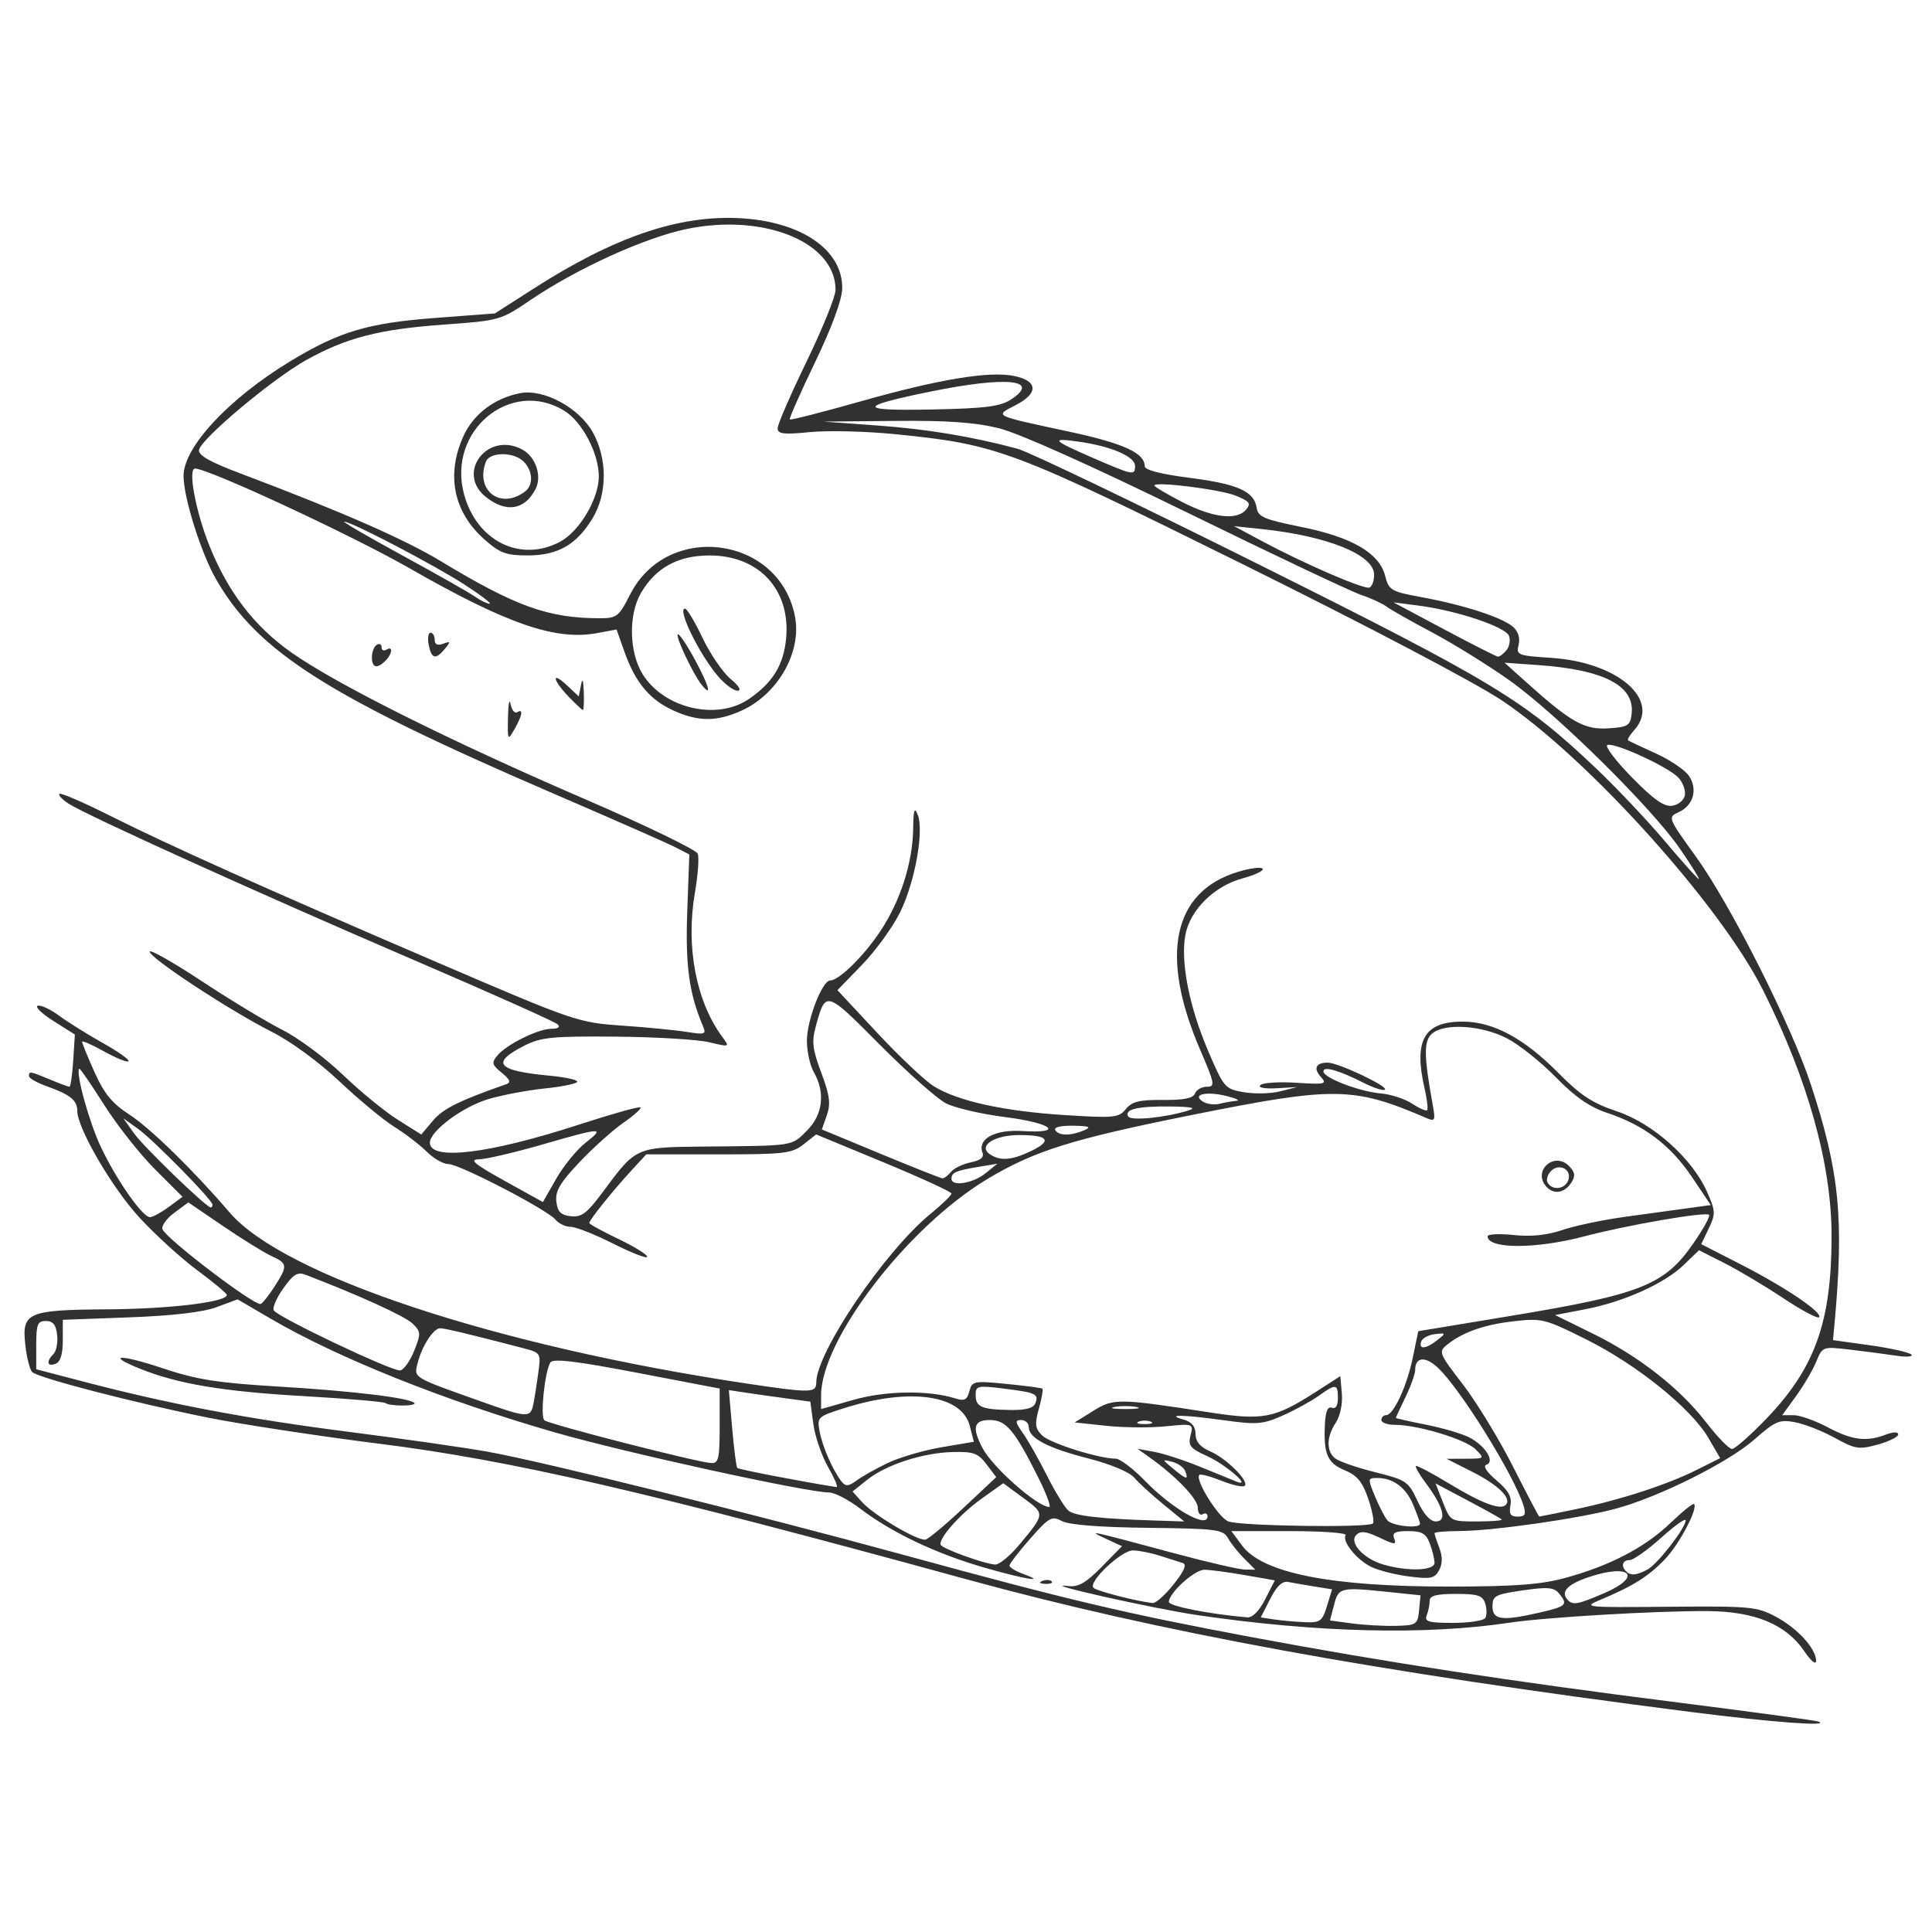 <?xml version="1.0" encoding="UTF-8" standalone="no"?>
<!-- Created with Inkscape (http://www.inkscape.org/) -->

<svg
   xmlns:dc="http://purl.org/dc/elements/1.1/"
   xmlns:cc="http://creativecommons.org/ns#"
   xmlns:rdf="http://www.w3.org/1999/02/22-rdf-syntax-ns#"
   xmlns:svg="http://www.w3.org/2000/svg"
   xmlns="http://www.w3.org/2000/svg"
   xmlns:sodipodi="http://sodipodi.sourceforge.net/DTD/sodipodi-0.dtd"
   xmlns:inkscape="http://www.inkscape.org/namespaces/inkscape"
   id="svg3782"
   version="1.1"
   inkscape:version="0.91 r13725"
   width="500"
   height="500"
   viewBox="0 0 500 500"
   sodipodi:docname="chameleon.svg">
  <defs
     id="defs3786" />
  <sodipodi:namedview
     pagecolor="#ffffff"
     bordercolor="#666666"
     borderopacity="1"
     objecttolerance="10"
     gridtolerance="10"
     guidetolerance="10"
     inkscape:pageopacity="0"
     inkscape:pageshadow="2"
     inkscape:window-width="2560"
     inkscape:window-height="1392"
     id="namedview3784"
     showgrid="false"
     inkscape:zoom="2.452"
     inkscape:cx="250"
     inkscape:cy="250"
     inkscape:window-x="0"
     inkscape:window-y="0"
     inkscape:window-maximized="1"
     inkscape:current-layer="svg3782" />
  <g
     id="g3792">
    <path
       style="fill:#313131"
       d="M 437.952,443.106 C 355.484,432.571 300.201,422.446 250,408.682 167.074,385.947 132.394,377.943 98.125,373.63 82.312,371.639 62.344,368.596 53.75,366.866 34.595,363.01 9.835,356.585 8.33,355.08 c -0.612,-0.612 -1.406,-3.715 -1.764,-6.897 -0.967,-8.583 0.423,-9.185 21.546,-9.334 16.021,-0.113 30.713,-1.907 30.589,-3.735 -0.028,-0.406 -3.466,-3.27 -7.64,-6.364 C 46.885,325.656 40.153,319.524 36.101,315.122 28.988,307.396 20,291.969 20,287.485 20,284.764 18.158,283.272 12.188,281.158 9.609,280.245 7.5,279.048 7.5,278.499 c 0,-1.333 0.235,-1.296 5.432,0.876 2.468,1.031 4.735,1.875 5.037,1.875 0.302,0 0.742,-3.041 0.978,-6.757 l 0.428,-6.757 -5.517,-3.487 c -3.034,-1.918 -4.879,-3.7 -4.099,-3.96 0.78,-0.26 3.262,0.89 5.517,2.556 2.255,1.666 7.367,4.861 11.361,7.101 3.994,2.24 6.976,4.358 6.628,4.706 -0.349,0.349 -3.195,-0.797 -6.324,-2.546 C 23.811,270.357 21.25,269.238 21.25,269.619 c 0,0.381 1.455,3.935 3.232,7.896 2.497,5.564 4.559,8.063 9.062,10.981 5.374,3.483 16.723,14.575 25.877,25.291 13.971,16.355 69.244,34.627 134.007,44.3 16.433,2.454 17.821,2.43 17.821,-0.31 0,-7.744 17.709,-33.91 29.475,-43.551 3.039,-2.49 5.525,-4.89 5.525,-5.332 0,-0.443 -7.882,-4.067 -17.515,-8.054 l -17.515,-7.248 -3.279,2.579 c -2.981,2.345 -4.98,2.579 -21.985,2.579 l -18.706,0 -3.938,4.279 c -4.703,5.111 -10.812,12.725 -10.812,13.475 0,0.295 3.375,2.149 7.5,4.121 4.125,1.972 7.5,4.051 7.5,4.621 0,0.57 -3.923,-0.94 -8.719,-3.355 -4.795,-2.415 -9.789,-4.391 -11.097,-4.391 -1.308,0 -3.068,-0.831 -3.911,-1.847 C 141.606,313.042 118.878,301.25 116.013,301.25 c -1.307,0 -3.808,-1.431 -5.557,-3.18 -1.749,-1.749 -5.52,-4.643 -8.381,-6.431 -2.861,-1.788 -9.267,-7.094 -14.236,-11.791 -5.266,-4.977 -12.567,-10.323 -17.5,-12.814 C 59.526,261.573 38.75,247.932 38.75,246.294 c 0,-0.689 6.047,2.736 13.438,7.611 7.391,4.875 16.804,10.565 20.919,12.645 4.115,2.08 11.146,7.301 15.625,11.602 4.479,4.301 10.878,9.539 14.219,11.641 l 6.075,3.822 3.039,-3.612 c 2.586,-3.074 6.756,-5.143 19,-9.43 1.224,-0.429 0.891,-1.238 -1.209,-2.939 -2.541,-2.058 -2.683,-2.608 -1.148,-4.457 2.387,-2.876 10.57,-6.927 13.993,-6.927 1.742,0 2.351,-0.438 1.612,-1.161 -0.653,-0.639 -17.5,-8.171 -37.438,-16.739 C 67.12,231.266 22.29,210.961 17.704,207.961 c -1.607,-1.051 -2.65,-2.182 -2.319,-2.513 0.331,-0.331 6.146,2.179 12.921,5.578 15.668,7.861 40.502,18.991 85.444,38.295 34.853,14.97 35.876,15.319 47.2,16.103 6.366,0.44 13.913,1.175 16.77,1.632 4.773,0.763 5.113,0.637 4.186,-1.55 -3.576,-8.44 -4.554,-15.607 -4.045,-29.627 l 0.536,-14.747 -3.51,-1.815 c -1.93,-0.998 -15.989,-7.192 -31.241,-13.764 C 84.915,180.245 66.797,168.766 55.966,150 52.059,143.23 47.5,128.789 47.5,123.181 c 0,-7.481 11.7,-20.041 27.694,-29.73 12.587,-7.625 20.006,-9.845 37.289,-11.155 l 15.608,-1.184 9.91,-6.357 c 20.786,-13.334 37.368,-19.046 53.135,-18.305 16.142,0.759 27.085,8.237 26.821,18.328 -0.076,2.887 -2.747,10.102 -7.035,19.001 -3.802,7.891 -6.736,14.534 -6.521,14.764 0.216,0.23 8.454,-1.868 18.308,-4.661 20.276,-5.748 33.389,-7.915 39.783,-6.574 6.15,1.29 6.318,4.454 0.398,7.52 -5.568,2.884 -6.149,2.594 13.839,6.892 14.085,3.029 19.521,5.517 19.521,8.935 0,0.974 4.14,2.047 11.562,2.997 12.497,1.599 16.778,3.505 17.409,7.753 0.349,2.348 1.907,3.02 11.472,4.951 13.2,2.665 20.246,6.755 21.77,12.637 0.982,3.789 1.504,4.094 9.559,5.58 10.85,2.002 20.741,5.214 23.52,7.637 1.38,1.203 1.914,2.9 1.47,4.669 -0.664,2.646 -0.258,2.808 8.458,3.377 17.27,1.128 28.503,10.926 21.455,18.715 -1.142,1.261 -1.845,2.453 -1.562,2.648 0.282,0.195 3.538,1.728 7.236,3.406 3.698,1.679 7.541,4.301 8.541,5.827 2.283,3.485 1.079,7.624 -2.721,9.355 -2.836,1.292 -2.791,1.407 4.482,11.486 8.942,12.391 24.686,43.596 29.733,58.931 7.452,22.642 8.646,34.894 6.088,62.472 l -0.345,3.722 9.659,1.353 c 5.312,0.744 10.094,1.819 10.625,2.389 0.531,0.57 -1.284,0.695 -4.034,0.278 -2.75,-0.417 -8.139,-1.124 -11.975,-1.571 -6.935,-0.809 -6.984,-0.791 -8.61,3.134 -0.899,2.171 -3.249,6.175 -5.22,8.897 l -3.585,4.949 2.947,0 c 1.621,0 5.591,1.406 8.824,3.125 6.325,3.363 9.986,3.827 15.039,1.906 1.959,-0.745 3.206,-0.763 3.206,-0.048 0,0.644 -2.391,1.826 -5.312,2.627 -4.847,1.329 -5.819,1.176 -11.098,-1.742 -3.182,-1.759 -7.809,-3.578 -10.282,-4.042 -4.05,-0.76 -5.088,-0.322 -10.464,4.412 -6.808,5.996 -24.853,15.001 -36.039,17.985 -9.625,2.568 -31.698,5.723 -40.242,5.753 -3.609,0.013 -6.562,0.268 -6.562,0.567 0,0.299 0.563,2.023 1.25,3.832 0.848,2.23 0.828,4.077 -0.063,5.741 -1.144,2.138 -2.147,2.346 -7.813,1.623 -3.575,-0.456 -8.013,-1.594 -9.862,-2.528 -3.775,-1.907 -7.497,-6.573 -6.512,-8.166 0.356,-0.576 -6.153,-1.046 -14.464,-1.046 l -15.111,0 2.751,3.72 c 5.286,7.149 22.938,10.654 53.574,10.636 16.959,-0.01 23.701,-0.508 30,-2.217 11.556,-3.135 20.67,-7.876 27.242,-14.173 3.129,-2.998 5.907,-5.235 6.172,-4.969 1.096,1.096 -3.822,10.421 -7.54,14.297 -4.218,4.397 -8.284,6.959 -16.499,10.395 -4.912,2.054 -4.604,2.088 17.5,1.889 21.069,-0.19 22.83,-0.026 27.694,2.575 5.646,3.019 10.431,8.263 10.431,11.431 0,1.143 -1.317,0.059 -3.079,-2.535 -4.705,-6.924 -12.802,-10.274 -25.008,-10.349 -13.24,-0.081 -41.862,1.599 -51.288,3.01 -21.762,3.258 -49.687,2.582 -80.625,-1.952 -11.582,-1.697 -42.116,-8.563 -33.513,-7.535 2.592,0.31 4.565,-0.825 8.621,-4.957 l 5.259,-5.359 -4.246,-1.967 c -4.917,-2.277 -4.404,-2.168 17.629,3.761 8.594,2.312 16.865,4.226 18.381,4.252 l 2.756,0.047 -2.855,-2.855 c -1.57,-1.57 -3.474,-3.961 -4.23,-5.312 -1.266,-2.262 -2.913,-2.475 -20.754,-2.681 -12.451,-0.144 -20.398,-0.769 -22.23,-1.749 -2.612,-1.398 -3.298,-1.017 -8.209,4.564 -2.947,3.349 -5.359,6.48 -5.359,6.957 0,0.477 1.547,1.433 3.438,2.123 6.67,2.436 0.458,1.414 -10.231,-1.684 -12.335,-3.575 -23.78,-9.028 -31.802,-15.153 -3.033,-2.316 -6.681,-4.21 -8.108,-4.21 -5.701,0 -52.589,-10.268 -70.868,-15.52 -28.563,-8.206 -56.12,-19.225 -73.582,-29.424 l -8.611,-5.029 -5.431,2.012 c -3.569,1.323 -11.321,2.23 -22.618,2.646 l -17.188,0.634 0,5.331 c 0,3.586 -0.614,5.567 -1.875,6.051 -2.181,0.837 -2.478,-0.599 -0.527,-2.55 0.741,-0.741 1.163,-2.963 0.938,-4.938 -0.299,-2.62 -1.086,-3.59 -2.91,-3.59 -2.167,0 -2.5,0.833 -2.5,6.25 l 0,6.25 13.125,3.422 c 21.892,5.708 41.876,9.469 68.125,12.818 13.75,1.755 29.781,4.051 35.625,5.102 14.526,2.613 69.258,16.201 108.352,26.9 42.083,11.517 56.691,14.966 89.148,21.049 34.509,6.467 66.865,11.427 110.625,16.957 19.25,2.433 35.562,4.65 36.25,4.926 3.299,1.328 -12.248,0.166 -32.673,-2.444 z m -70.699,-26.358 0.378,-3.878 -7.749,-0.81 c -13.038,-1.363 -13.439,-1.274 -14.623,3.253 l -1.062,4.062 5.714,0.769 c 3.143,0.423 8.245,0.704 11.339,0.625 5.34,-0.137 5.644,-0.34 6.003,-4.021 z m -23.84,-1.09 1.333,-4.342 -4.56,-0.727 c -2.508,-0.4 -5.558,-0.928 -6.778,-1.174 -1.538,-0.31 -2.97,1.028 -4.671,4.362 l -2.454,4.809 3.421,0.519 c 1.882,0.286 5.436,0.603 7.899,0.706 4.082,0.171 4.596,-0.196 5.81,-4.155 z m 40.969,3.081 c 0.429,-0.694 0.424,-2.381 -0.01,-3.75 -0.661,-2.083 -1.898,-2.489 -7.581,-2.489 -5.029,0 -6.791,0.46 -6.791,1.773 0,0.975 -0.341,2.663 -0.759,3.75 -0.64,1.669 0.421,1.977 6.801,1.977 4.158,0 7.911,-0.568 8.339,-1.261 z m -56.944,-4.867 2.489,-4.878 -7.878,-1.372 c -4.333,-0.755 -8.992,-1.372 -10.354,-1.372 -2.565,0 -9.194,6.008 -9.194,8.333 0,1.085 10.655,3.178 20.287,3.986 1.351,0.113 3.095,-1.648 4.651,-4.697 z m 71.217,3.413 c 6.781,-1.565 7.213,-2.012 4.783,-4.94 -1.283,-1.545 -2.962,-1.681 -9.375,-0.755 -7.113,1.027 -7.812,1.398 -7.812,4.144 0,3.54 2.456,3.848 12.405,1.551 z m -94.905,-7.284 c 2.796,-3.531 3.47,-5.151 2.293,-5.515 -0.917,-0.284 -3.579,-1.128 -5.916,-1.876 -2.337,-0.748 -5.461,-1.36 -6.942,-1.36 -3.024,0 -11.657,8.184 -10.199,9.669 0.827,0.843 11.421,3.563 15.348,3.941 0.802,0.077 3.239,-2.109 5.417,-4.859 z m 111.331,2.345 c 10.089,-4.34 6.986,-7.814 -3.784,-4.237 -5.781,1.92 -7.592,3.928 -5.463,6.057 1.293,1.293 2.613,1.033 9.247,-1.821 z m 11.291,-6.161 c 2.617,-1.401 9.879,-10.764 9.879,-12.738 0,-0.648 -2.873,1.405 -6.385,4.563 -3.512,3.157 -7.168,5.741 -8.125,5.741 -1.837,0 -2.308,1.516 -0.906,2.917 1.172,1.172 2.696,1.04 5.538,-0.482 z M 371.25,404.456 c 0,-0.987 -0.549,-3.236 -1.219,-5 -0.987,-2.597 -2.049,-3.206 -5.586,-3.206 -3.422,0 -4.207,0.417 -3.627,1.928 0.639,1.664 0.117,1.631 -3.802,-0.237 -3.46,-1.65 -4.889,-1.818 -6,-0.708 -1.979,1.979 1.854,6.177 7.006,7.673 6.333,1.839 13.227,1.604 13.227,-0.45 z M 263.874,399.688 c 6.611,-7.976 6.603,-7.871 0.953,-12.026 l -5.183,-3.811 -5.622,4.012 c -5.568,3.974 -11.196,10.323 -10.574,11.93 0.385,0.995 11.361,4.973 14.1,5.111 1.058,0.053 3.904,-2.294 6.326,-5.216 z m -14.488,-9.484 8.44,-7.922 -2.52,-3.328 c -2.177,-2.875 -3.37,-3.306 -8.757,-3.168 -7.773,0.2 -17.254,3.288 -22.166,7.22 l -3.743,2.997 2.493,2.769 c 3.044,3.381 14.459,10.111 16.404,9.672 0.776,-0.175 5.208,-3.883 9.85,-8.24 z m 105.922,4.073 c 0.398,-0.398 -0.144,-3.27 -1.204,-6.382 -1.502,-4.407 -2.854,-6.045 -6.119,-7.409 -4.494,-1.878 -5.485,-4.222 -5.094,-12.058 0.158,-3.176 0.74,-4.504 1.797,-4.102 0.989,0.377 1.562,-0.538 1.562,-2.49 0,-3.743 -0.493,-3.795 -5.065,-0.54 -1.967,1.4 -6.138,3.679 -9.269,5.065 -5.113,2.262 -6.659,2.384 -15.145,1.204 -10.486,-1.459 -15.367,-1.547 -10.521,-0.191 2.157,0.604 3.135,1.763 3.156,3.745 0.021,1.978 1.187,3.367 3.75,4.467 4.207,1.806 10.178,7.748 8.984,8.941 -0.433,0.433 -3.13,-0.151 -5.994,-1.297 -2.864,-1.146 -5.458,-1.833 -5.764,-1.528 -1.2,1.2 4.89,10.985 7.487,12.03 3.033,1.221 36.278,1.704 37.438,0.544 z M 367.5,394.335 c 0,-0.366 -0.796,-2.571 -1.769,-4.899 -1.872,-4.481 -5.176,-6.935 -9.335,-6.935 -2.422,0 -2.444,0.179 -0.577,4.688 1.068,2.578 2.514,5.391 3.214,6.25 1.222,1.5 8.466,2.268 8.466,0.897 z m -66.444,-5.032 c -2.987,-2.446 -6.375,-5.552 -7.529,-6.903 -1.226,-1.436 -6.128,-3.487 -11.794,-4.936 -10.61,-2.714 -15.482,-5.268 -15.482,-8.117 0,-1.015 -0.882,-1.846 -1.96,-1.846 -1.667,0 -1.597,0.514 0.467,3.438 1.335,1.891 4.14,6.846 6.233,11.012 2.093,4.166 4.572,8.211 5.509,8.988 1.67,1.386 8.127,2.121 22.682,2.581 l 7.306,0.231 -5.431,-4.447 z M 312.5,392.426 c 0,-0.728 -0.562,-0.976 -1.25,-0.551 -0.688,0.425 -1.25,-0.32 -1.25,-1.656 0,-2.293 -5.601,-8.141 -12.511,-13.062 l -3.114,-2.217 4.375,0.799 c 2.406,0.439 7.75,2.185 11.875,3.88 4.125,1.695 8.344,3.413 9.375,3.818 4.254,1.672 -2.774,-4.43 -7.616,-6.614 -4.377,-1.974 -4.94,-2.678 -4.272,-5.342 0.766,-3.051 0.729,-3.064 -6.484,-2.342 -3.99,0.399 -10.91,0.335 -15.379,-0.144 l -8.125,-0.87 4.789,-2.977 c 5.294,-3.291 6.449,-3.277 30.011,0.362 13.994,2.161 16.9,1.601 27.7,-5.347 l 6.25,-4.02 0.394,4.524 c 0.228,2.62 -0.429,5.78 -1.562,7.509 -2.425,3.701 -2.506,7.311 -0.207,9.219 0.962,0.799 5.603,2.414 10.312,3.591 8.138,2.032 8.686,2.402 11.031,7.451 1.596,3.436 3.281,5.312 4.772,5.312 2.926,0 1.943,-3.827 -2.511,-9.77 -1.708,-2.28 -2.909,-4.333 -2.667,-4.563 0.241,-0.23 4.095,1.8 8.564,4.511 8.478,5.143 13.285,6.953 14.701,5.537 1.625,-1.625 -1.913,-5.133 -8.578,-8.507 l -6.749,-3.417 4.965,-0.021 c 4.935,-0.021 4.95,-0.036 2.5,-2.466 -2.595,-2.574 -14.934,-6.305 -20.853,-6.305 -1.918,0 -3.487,-0.562 -3.487,-1.25 0,-0.688 0.548,-1.25 1.218,-1.25 1.92,0 5.392,-7.486 6.925,-14.93 l 1.402,-6.805 23.665,-3.913 c 34.184,-5.653 40.084,-8.002 47.633,-18.963 2.515,-3.652 4.302,-6.91 3.971,-7.241 -0.864,-0.864 -21.291,2.663 -32.315,5.579 -12.515,3.31 -25,3.3 -25,-0.021 0,-0.564 3.036,-0.713 6.746,-0.33 4.525,0.467 8.66,0.044 12.56,-1.285 3.198,-1.09 10.428,-2.618 16.067,-3.396 5.639,-0.778 12.982,-1.787 16.319,-2.243 l 6.067,-0.828 -4.919,-7.312 c -5.501,-8.177 -12.382,-13.38 -21.857,-16.527 -4.581,-1.522 -8.328,-4.119 -13.364,-9.267 -3.849,-3.934 -9.529,-8.454 -12.621,-10.045 -6.562,-3.376 -16.03,-3.994 -19.324,-1.262 -2.247,1.863 -2.217,5.641 0.147,18.675 0.695,3.831 0.534,4.159 -1.586,3.246 -18.956,-8.166 -23.805,-8.237 -60.484,-0.881 -31.352,6.287 -41.076,9.331 -53.291,16.68 C 234.824,317.597 212.5,346.671 212.5,361.129 l 0,3.535 8.438,-2.401 c 8.339,-2.373 19.462,-2.519 26.324,-0.347 2.33,0.738 3.026,0.379 3.612,-1.861 0.692,-2.647 1.134,-2.734 9.614,-1.9 4.888,0.481 9.07,1.04 9.292,1.242 0.222,0.202 -0.191,2.523 -0.919,5.157 -1.115,4.037 -0.982,5.126 0.846,6.937 2.036,2.017 14.687,6.008 19.046,6.008 1.087,0 4.485,2.577 7.55,5.726 7.152,7.348 16.198,12.486 16.198,9.2 z m 87.558,-85.482 c -3.376,-4.068 2.211,-8.962 5.956,-5.217 1.592,1.592 1.755,2.569 0.707,4.233 -1.825,2.898 -4.719,3.325 -6.662,0.984 z m 5.789,-1.446 c 1.066,-2.777 -2.263,-4.616 -4.432,-2.449 -0.941,0.94 -1.329,2.326 -0.864,3.08 1.258,2.035 4.417,1.658 5.296,-0.631 z m -17.201,87.734 c -0.286,-0.284 -4.258,-2.499 -8.827,-4.921 l -8.306,-4.404 1.933,4.921 c 1.924,4.899 1.963,4.921 8.827,4.921 3.792,0 6.659,-0.233 6.373,-0.517 z m 5.653,-3.546 c -2.432,-7.866 -16.361,-30.287 -22.214,-35.756 -3.22,-3.009 -5.835,-2.751 -5.835,0.578 0,1.024 -1.125,4.19 -2.5,7.036 -1.375,2.846 -2.5,5.277 -2.5,5.402 0,0.125 3.508,0.918 7.797,1.761 4.288,0.844 9.334,2.329 11.213,3.301 4.14,2.141 6.729,6.281 4.418,7.067 -0.945,0.321 0.078,1.906 2.617,4.052 3.091,2.613 4.025,4.281 3.611,6.448 -0.43,2.247 -0.001,2.924 1.852,2.924 1.925,0 2.235,-0.567 1.541,-2.812 z m 13.432,0.911 c 11.587,-2.409 23.69,-6.343 31.42,-10.213 l 6.026,-3.017 -3.053,-5.247 c -4.4,-7.562 -18.396,-18.867 -31.443,-25.398 -10.782,-5.397 -11.619,-5.611 -18.795,-4.798 -7.775,0.881 -13.293,2.815 -17.38,6.091 -2.276,1.825 -2.118,2.226 4.034,10.194 3.522,4.562 9.369,14.14 12.994,21.286 3.625,7.146 6.695,12.995 6.822,12.998 0.127,0.002 4.346,-0.85 9.375,-1.895 z M 268.61,382.188 C 262.503,370.036 260.354,367.5 256.165,367.5 c -4.169,0 -4.677,1.942 -1.897,7.25 2.618,4.997 14.234,15.25 17.278,15.25 0.544,0 -0.777,-3.516 -2.936,-7.812 z m -54.291,-2.5 c -1.67,-2.922 -3.39,-7.93 -3.823,-11.13 l -0.786,-5.817 -5.792,-0.779 c -3.186,-0.428 -7.93,-1.099 -10.543,-1.491 l -4.751,-0.712 0.856,9.808 c 0.471,5.394 1.062,10.043 1.314,10.33 0.345,0.394 16.141,3.446 25.696,4.966 0.476,0.076 -0.501,-2.253 -2.171,-5.175 z m 15.591,-1.135 c 3.044,-1.438 9.268,-3.248 13.831,-4.021 l 8.297,-1.406 -1.077,-4.151 c -2.082,-8.026 -15.499,-9.911 -32.45,-4.56 -6.941,2.191 -7.097,2.341 -6.384,6.103 0.755,3.981 3.477,10.155 5.711,12.952 1.022,1.28 1.795,1.209 3.906,-0.354 1.448,-1.072 5.123,-3.126 8.166,-4.564 z m 76.84,2.196 c -0.37,-0.964 -1.899,-2.059 -3.398,-2.435 -2.663,-0.668 -2.658,-0.627 0.225,1.752 3.509,2.896 4.069,3.016 3.173,0.683 z m -120.499,-11.695 0,-9.697 -21.457,-4.105 c -15.866,-3.036 -21.692,-3.724 -22.36,-2.643 -1.452,2.35 -2.662,13.919 -1.563,14.947 1.09,1.019 39.607,10.904 43.192,11.085 1.905,0.096 2.188,-1.143 2.188,-9.587 z m 270.88,-1.891 C 469.719,354.052 473.988,342.125 474.012,320 c 0.02,-18.615 -6.096,-40.573 -17.772,-63.806 -11.074,-22.035 -45.368,-60.085 -67.49,-74.882 -6.943,-4.644 -34.762,-19.273 -66.979,-35.222 -60.129,-29.766 -63.55,-31.049 -89.896,-33.706 -7.562,-0.763 -17.547,-1.015 -22.188,-0.56 -6.928,0.679 -8.438,0.501 -8.438,-0.992 0,-1 3.372,-8.768 7.494,-17.263 C 212.866,85.075 216.239,76.719 216.239,75 216.244,62.723 197.833,55.159 177.855,59.231 167.023,61.439 149.308,69.481 137.27,77.656 c -7.688,5.221 -8.018,5.315 -22.225,6.333 -16.872,1.21 -25.319,3.376 -35.764,9.173 -8.625,4.787 -27.207,20.354 -27.767,23.262 -0.267,1.389 2.697,3.083 10.62,6.072 26.176,9.872 42.465,17.006 52.014,22.779 C 133.465,156.953 141.961,160 155.209,160 c 4.43,0 4.958,-0.411 7.851,-6.121 9.679,-19.1 38.77,-15.179 42.697,5.756 1.722,9.179 -4.447,20.003 -13.83,24.265 -6.402,2.908 -11.213,2.903 -17.65,-0.021 -6.114,-2.777 -9.838,-7.229 -12.637,-15.11 l -2.079,-5.854 -5.093,0.941 c -10.707,1.978 -23.31,-2.386 -48.456,-16.778 -14.939,-8.55 -52.002,-25.781 -55.529,-25.815 -1.917,-0.019 0.15,11.095 3.721,19.997 4.827,12.034 11.643,20.891 21.292,27.668 11.703,8.219 40.984,22.837 76.002,37.941 15.605,6.731 28.689,13.063 29.075,14.07 0.387,1.008 0.064,5.499 -0.716,9.981 -2.431,13.96 0.254,28.196 7.052,37.401 1.989,2.693 1.985,2.695 -3.396,1.409 -2.963,-0.708 -13.825,-1.359 -24.138,-1.447 -16.469,-0.14 -19.35,0.145 -23.682,2.341 -8.793,4.457 -7.105,6.487 6.443,7.752 4.286,0.4 7.543,1.131 7.238,1.624 -0.305,0.493 -4.151,1.265 -8.547,1.715 -4.396,0.45 -10.889,1.679 -14.428,2.73 -6.684,1.985 -15.15,8.291 -15.15,11.284 0,4.742 15.306,2.894 38.482,-4.645 8.516,-2.77 15.726,-4.794 16.023,-4.497 0.297,0.297 -1.693,2.088 -4.423,3.98 -2.73,1.892 -7.839,6.481 -11.355,10.197 -5.013,5.301 -6.306,7.497 -5.997,10.184 0.306,2.66 1.141,3.512 3.738,3.812 2.779,0.321 4.176,-0.735 8.271,-6.25 8.759,-11.798 8.344,-11.616 26.962,-11.788 22.752,-0.211 21.832,-0.064 25.894,-4.127 4.115,-4.115 4.789,-9.831 1.779,-15.096 -0.983,-1.719 -1.794,-5.375 -1.803,-8.125 -0.018,-5.286 3.966,-15.625 6.021,-15.625 2.299,0 8.698,-6.301 13.033,-12.833 5.164,-7.78 8.344,-17.735 8.453,-26.457 0.061,-4.891 0.328,-5.719 1.17,-3.63 1.676,4.157 -0.693,17.382 -4.513,25.189 -1.876,3.834 -6.303,9.957 -9.837,13.607 l -6.426,6.635 10.41,11.156 c 5.725,6.136 12.274,12.308 14.553,13.717 6.188,3.824 17.995,6.431 33.679,7.435 12.979,0.831 14.157,0.718 15.999,-1.539 1.591,-1.949 3.513,-2.422 9.604,-2.364 5.412,0.051 7.809,-0.433 8.284,-1.672 0.368,-0.959 1.75,-1.743 3.07,-1.743 2.216,0 2.08,-0.747 -1.771,-9.688 -10.53,-24.446 -6.995,-40.863 9.893,-45.946 3.159,-0.951 6.005,-1.305 6.325,-0.787 0.32,0.518 -1.99,1.629 -5.133,2.47 -7.371,1.972 -13.64,8.156 -14.862,14.664 -1.3,6.922 0.99,18.583 5.901,30.041 4.085,9.53 4.341,9.825 9.265,10.666 2.785,0.476 7.004,0.371 9.374,-0.231 l 4.31,-1.096 -5.28,0.296 c -3.109,0.174 -4.82,-0.165 -4.161,-0.824 0.616,-0.616 4.803,-0.885 9.305,-0.598 7.497,0.477 8.031,0.35 6.345,-1.512 -2.012,-2.223 -1.281,-3.712 1.811,-3.693 2.701,0.017 15.637,6.122 14.782,6.977 -0.377,0.377 -2.849,-0.407 -5.494,-1.741 -6.546,-3.304 -10.434,-4.409 -10.434,-2.968 0,1.663 9.325,5.233 14.903,5.706 2.539,0.215 6.148,1.395 8.02,2.622 1.872,1.227 3.637,1.998 3.921,1.714 0.284,-0.284 -0.001,-2.751 -0.634,-5.482 -2.926,-12.619 -0.181,-17.477 9.858,-17.448 7.875,0.023 15.837,4.296 24.706,13.26 5.76,5.821 8.862,7.856 15.181,9.958 9.319,3.101 19.512,12.215 23.344,20.872 2.19,4.95 2.223,5.668 0.428,9.431 l -1.943,4.074 10.367,5.308 c 11.442,5.859 21.231,12.488 20.105,13.615 -0.399,0.399 -4.582,-1.838 -9.295,-4.972 -4.713,-3.134 -11.538,-7.202 -15.167,-9.041 l -6.598,-3.343 -3.911,3.78 c -5.002,4.835 -15.506,9.57 -25.496,11.492 l -7.836,1.508 9.711,4.773 c 12.045,5.92 22.575,14.17 29.451,23.073 2.893,3.746 5.874,6.813 6.624,6.815 0.75,0.002 4.751,-3.522 8.891,-7.833 z M 131.465,185.625 c 0.069,-3.438 0.371,-4.976 0.67,-3.419 0.299,1.557 1.066,2.508 1.705,2.114 1.655,-1.023 1.361,0.8 -0.714,4.43 -1.721,3.01 -1.782,2.894 -1.66,-3.125 z m 15.644,-5.381 c -4.179,-4.362 -4.457,-6.712 -0.337,-2.841 l 3.022,2.839 0.558,-2.934 c 0.373,-1.963 0.614,-1.383 0.728,1.754 0.094,2.578 -0.006,4.688 -0.221,4.688 -0.215,0 -1.903,-1.578 -3.75,-3.506 z M 96.25,170.074 c 0,-1.334 0.562,-2.774 1.25,-3.199 0.688,-0.425 1.25,-0.144 1.25,0.625 0,0.769 0.562,1.05 1.25,0.625 1.75,-1.082 1.564,1.061 -0.25,2.875 -2.187,2.187 -3.5,1.839 -3.5,-0.926 z m 14.694,-3.199 c -0.329,-1.719 -0.113,-3.125 0.479,-3.125 0.592,0 1.077,0.826 1.077,1.836 0,1.227 0.725,1.564 2.188,1.016 1.916,-0.718 1.974,-0.558 0.472,1.289 -2.373,2.917 -3.516,2.642 -4.215,-1.016 z m 14.538,-27.168 c -8.113,-7.123 -10.102,-16.792 -5.528,-26.869 2.586,-5.696 8.088,-9.843 14.723,-11.097 6.064,-1.146 15.199,3.794 18.739,10.134 3.805,6.815 3.781,15.912 -0.058,22.255 -4.14,6.839 -8.956,9.602 -16.753,9.612 -5.572,0.007 -7.188,-0.579 -11.124,-4.035 z m 19.506,0.474 c 5.009,-2.686 10.025,-11.197 9.984,-16.94 -0.043,-6.005 -4.344,-14.144 -8.962,-16.96 -13.859,-8.45 -30.293,5.19 -25.942,21.532 3.254,12.222 14.649,17.877 24.92,12.368 z m -19.195,-11.522 c -7.921,-6.231 0.353,-17.147 9.348,-12.333 3.528,1.888 5.202,6.935 3.421,10.318 -2.824,5.364 -7.561,6.112 -12.769,2.015 z m 10.144,-1.506 c 2.15,-1.664 1.959,-5.328 -0.402,-7.689 -2.565,-2.565 -8.791,-2.557 -9.777,0.013 -2.877,7.497 3.852,12.571 10.179,7.676 z m 161.875,240.769 c -0.859,-0.347 -2.266,-0.347 -3.125,0 -0.859,0.347 -0.156,0.63 1.562,0.63 1.719,0 2.422,-0.284 1.562,-0.63 z M 138.022,363.438 c 0.314,-1.547 0.89,-5.181 1.281,-8.075 0.705,-5.221 0.674,-5.272 -3.984,-6.487 -13.617,-3.551 -20.192,-5.126 -21.408,-5.126 -1.745,0 -4.757,4.67 -5.832,9.044 -0.945,3.846 -1.458,3.535 16.296,9.86 12.098,4.31 12.923,4.357 13.647,0.783 z m 129.914,-0.272 c 0.931,-2.425 0.213,-2.757 -8.249,-3.809 -6.685,-0.831 -7.188,-0.716 -7.188,1.646 0,3.119 1.497,3.773 8.929,3.9 4.019,0.068 6.02,-0.466 6.508,-1.736 z m 26.126,0.953 c -1.547,-0.298 -4.078,-0.298 -5.625,0 -1.547,0.298 -0.281,0.542 2.812,0.542 3.094,0 4.359,-0.244 2.812,-0.542 z M 107.192,349.584 c 1.78,-4.469 1.749,-4.944 -0.455,-7.075 -1.945,-1.881 -13.574,-7.186 -27.535,-12.562 -2.205,-0.849 -3.233,-0.242 -5.879,3.476 -1.763,2.478 -2.871,5.047 -2.463,5.708 1.113,1.801 30.748,15.872 32.719,15.534 0.938,-0.16 2.563,-2.447 3.612,-5.082 z m 264.756,-2.746 c 2.35,-1.851 2.331,-1.901 -0.601,-1.562 -1.665,0.192 -3.259,1.052 -3.542,1.912 -0.7,2.126 1.204,1.966 4.142,-0.349 z M 70.938,333.127 c 3.585,-5.534 3.537,-6.147 -0.625,-8.036 -1.891,-0.858 -7.518,-4.338 -12.506,-7.734 l -9.068,-6.173 -3.643,2.694 c -2.004,1.481 -3.373,3.399 -3.042,4.261 0.925,2.411 23.169,19.392 25.342,19.346 0.402,-0.009 1.996,-1.969 3.543,-4.357 z m -27.272,-20.762 3.564,-2.635 -7.104,-7.104 c -3.907,-3.907 -9.849,-11.437 -13.204,-16.734 -3.355,-5.296 -6.239,-9.492 -6.408,-9.323 -0.998,0.998 2.557,13.887 5.594,20.278 C 30.176,305.411 36.885,315 38.808,315 c 0.711,0 2.897,-1.186 4.857,-2.635 z M 55,311.767 c 0,-1.215 -15.349,-16.829 -19.358,-19.692 l -3.733,-2.666 2.814,3.951 C 37.219,296.866 53.419,312.5 54.556,312.5 54.8,312.5 55,312.17 55,311.767 Z m 96.515,-16 c 5.199,-4.097 4.426,-4.064 -11.364,0.491 -7.136,2.058 -14.448,3.759 -16.25,3.779 -2.558,0.029 -1.098,1.244 6.663,5.545 l 9.939,5.508 3.451,-6.042 c 1.898,-3.323 5.3,-7.499 7.561,-9.281 z M 255,303.681 l 3.125,-2.513 -5,0.83 c -5.772,0.958 -6.875,1.452 -6.875,3.076 0,2.079 5.527,1.2 8.75,-1.393 z m -8.875,-0.406 c 0.787,-0.948 3.095,-2.057 5.128,-2.464 2.49,-0.498 3.478,-1.31 3.025,-2.489 -1.371,-3.572 3.186,-6.058 10.293,-5.614 11.109,0.693 7.701,-2.074 -4.441,-3.607 -6.116,-0.772 -13.007,-2.373 -15.312,-3.557 -2.305,-1.184 -10.031,-8.033 -17.169,-15.219 -13.931,-14.025 -13.951,-14.031 -16.49,-4.851 -1.131,4.09 -0.914,5.992 1.387,12.146 2.187,5.847 2.473,8.03 1.441,10.99 l -1.288,3.694 15.213,6.308 c 8.367,3.469 15.566,6.326 15.998,6.348 0.431,0.022 1.428,-0.736 2.216,-1.685 z m 20.654,-5.357 c 5.642,-2.69 4.596,-4.169 -2.95,-4.169 -6.651,0 -10.936,2.901 -7.499,5.076 2.65,1.677 5.56,1.424 10.449,-0.907 z M 280.625,292.5 c 1.929,-0.829 1.27,-1.094 -2.886,-1.162 -3.292,-0.054 -5.086,0.398 -4.614,1.162 0.919,1.487 4.041,1.487 7.5,0 z m 26.85,-5.078 c 2.287,-0.695 1.038,-0.987 -4.561,-1.065 -8.405,-0.117 -12.057,0.747 -10.922,2.584 0.729,1.18 9.406,0.329 15.482,-1.519 z M 320,284.889 c 1.031,-0.08 -0.094,-0.631 -2.5,-1.224 -5.337,-1.317 -9.096,-0.459 -6.215,1.419 1.012,0.659 2.965,0.918 4.34,0.575 1.375,-0.343 3.344,-0.689 4.375,-0.769 z M 434.793,219.688 c -7.28,-10.598 -31.955,-34.968 -44.186,-43.641 -5.49,-3.893 -14.482,-9.467 -19.982,-12.387 -5.5,-2.92 -10.844,-5.946 -11.875,-6.726 -1.031,-0.779 -4.003,-2.139 -6.604,-3.022 -2.601,-0.883 -22.851,-10.474 -45,-21.314 -24.82,-12.147 -43.487,-20.503 -48.652,-21.779 -6.124,-1.512 -13.365,-2.021 -26.875,-1.891 l -18.493,0.179 13.783,0.997 c 13.054,0.944 24.679,2.871 36.472,6.047 2.89,0.778 31.015,14.267 62.5,29.974 60.724,30.295 68.555,35.034 87.282,52.823 5.223,4.961 13.204,13.415 17.737,18.786 4.533,5.372 8.471,9.766 8.751,9.766 0.28,0 -1.906,-3.516 -4.857,-7.812 z m 1.242,-13.843 c 0.239,-1.254 -0.488,-3.3 -1.616,-4.546 -2.466,-2.725 -16.425,-9.171 -18.419,-8.506 -0.777,0.259 2.037,3.997 6.254,8.307 5.702,5.828 8.395,7.732 10.507,7.431 1.562,-0.223 3.035,-1.431 3.274,-2.685 z m -13.766,-21.133 c 0.833,-7.233 -7.145,-11.393 -24.143,-12.59 l -8.75,-0.616 5.625,5.052 c 11.535,10.361 15.049,12.339 21.205,11.938 5.138,-0.335 5.707,-0.69 6.064,-3.784 z m -228.506,-3.774 c 6.178,-4.205 9.019,-8.804 9.679,-15.668 1.212,-12.61 -6.984,-21.519 -19.797,-21.519 -8.151,0 -13.941,3.163 -17.76,9.7 -3.282,5.619 -3.089,15.336 0.416,21.008 5.48,8.867 19.198,12.104 27.462,6.48 z m -12.183,-3.72 c -2.189,-2.73 -6.783,-12.43 -6.176,-13.038 0.318,-0.318 2.324,2.645 4.457,6.584 3.673,6.781 4.514,9.941 1.718,6.454 z m 4.111,-2.368 C 180.846,169.092 175.214,157.5 177.261,157.5 c 0.522,0 2.563,3.397 4.535,7.549 1.972,4.152 5.23,8.933 7.241,10.625 2.28,1.918 2.955,3.076 1.795,3.076 -1.023,0 -3.336,-1.755 -5.141,-3.9 z m 204.178,-6.567 c 0.784,-0.944 1.075,-2.627 0.648,-3.74 -0.886,-2.309 -13.513,-6.536 -23.316,-7.805 l -6.576,-0.851 13.125,6.994 c 7.219,3.846 13.478,7.022 13.909,7.056 0.431,0.035 1.426,-0.71 2.209,-1.654 z M 120.092,151.211 c -7.806,-5.045 -29.193,-16.221 -31.004,-16.201 -0.529,0.006 6.27,3.954 15.109,8.773 8.84,4.819 17.262,9.596 18.716,10.614 1.454,1.018 3.168,1.852 3.809,1.852 0.641,0 -2.342,-2.267 -6.63,-5.039 z M 355.625,148.716 c 0,-5.098 -12.007,-9.988 -28.904,-11.772 l -7.346,-0.775 7.5,4.014 c 10.719,5.737 26.033,12.355 27.5,11.884 0.688,-0.22 1.25,-1.728 1.25,-3.351 z m -33.125,-16.841 c 1.308,-1.576 0.885,-2.147 -2.659,-3.584 -4.064,-1.648 -21.09,-3.778 -21.09,-2.639 0,0.307 3.234,2.227 7.188,4.268 7.931,4.094 14.176,4.831 16.562,1.955 z M 293.75,120.561 c 0,-2.392 -6.086,-5.028 -14.375,-6.227 -7.785,-1.126 -7.18,-0.439 3.791,4.308 10.17,4.4 10.584,4.475 10.584,1.919 z m -32.09,-17.179 c 7.858,-5.153 -1.186,-6.05 -20.767,-2.06 -19.19,3.911 -19.089,5.052 0.415,4.651 13.775,-0.283 17.571,-0.767 20.352,-2.591 z m 8.106,305.764 c 0.902,-0.361 1.98,-0.317 2.396,0.099 0.415,0.415 -0.323,0.711 -1.641,0.657 -1.456,-0.06 -1.752,-0.356 -0.755,-0.755 z m -169.979,-46.026 c -0.346,-0.346 -9.936,-1.162 -21.31,-1.813 -20.688,-1.184 -32.359,-3.129 -42.06,-7.011 -9.354,-3.743 -5.387,-3.895 5.614,-0.216 8.911,2.98 14.152,3.808 30.213,4.77 19.063,1.142 33.682,2.909 35.005,4.232 0.367,0.367 -1.02,0.668 -3.082,0.668 -2.062,0 -4.033,-0.283 -4.38,-0.63 z"
       id="path3794"
       inkscape:connector-curvature="0" />
  </g>
</svg>
